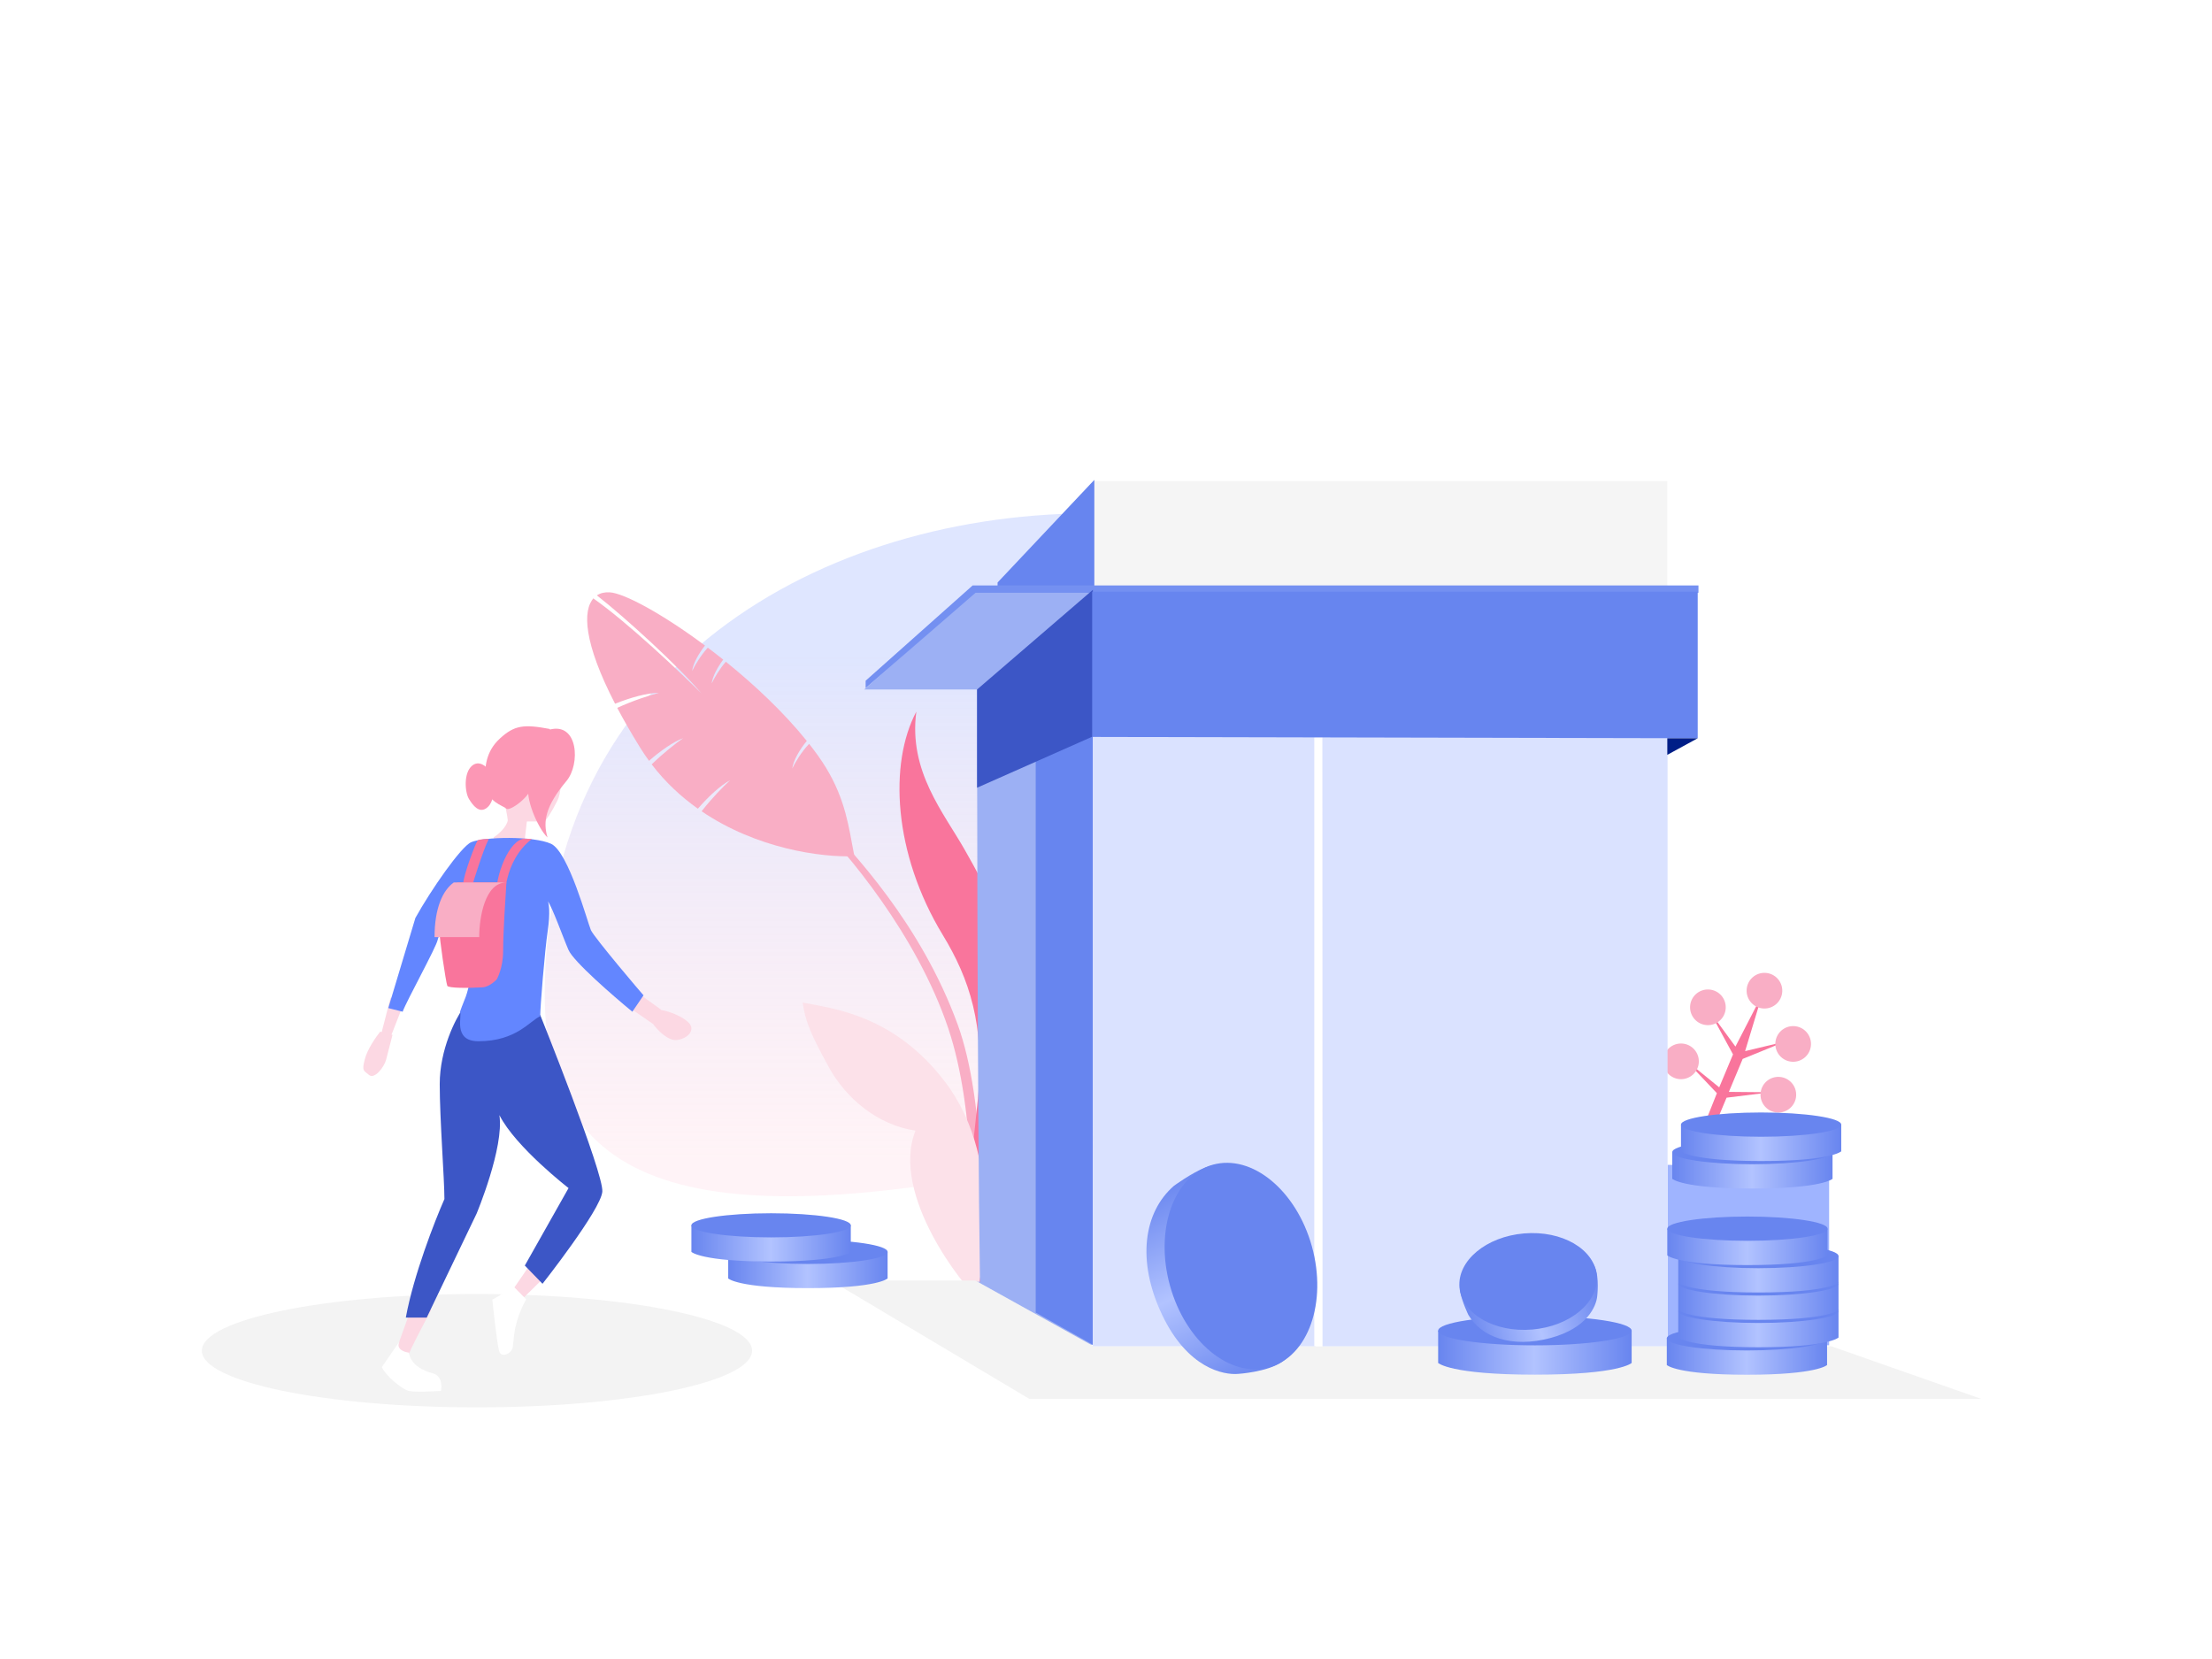 <svg width="800" height="600" viewBox="0 0 800 600" fill="none" xmlns="http://www.w3.org/2000/svg">
<rect width="800" height="600" fill="white"/>
<path d="M396.758 417.116C261.773 447.349 197 436.114 197 359.623C197 123.705 598 131.635 598 359.623C598 430.069 531.744 386.883 396.758 417.116Z" fill="url(#paint0_linear)"/>
<path d="M342.938 371.868C353.154 402.298 351.968 445.737 349.418 461.626L354.212 467.299C355.75 446.834 356.624 398.78 346.385 370.615C333.225 334.416 308.688 308.078 295.244 294.361L294.492 296.586C305.93 307.65 331.633 338.196 342.938 371.868Z" fill="#F9AEC5"/>
<path d="M371.711 397.231C372.506 424.08 360.003 466.879 351.209 465.492C345.229 464.549 351.404 420.838 353.693 397.181C356.238 370.887 350.629 354.032 341.005 338.207C322.971 308.551 321.5 276 331.404 257.377C328.5 279 341.394 294.012 349 307.5C356.606 320.988 370.115 343.357 371.711 397.231Z" fill="#F9759C"/>
<path d="M341.789 391.258C323.403 367.112 301.447 364.776 290.297 362.583C291.223 369.558 293.522 374.557 299.692 385.849C305.863 397.142 317.28 406.852 331.097 408.912C321.833 432.343 349.082 465.89 353.295 469.124C353.743 465.027 364.772 421.441 341.789 391.258Z" fill="#FCE1E9"/>
<path fill-rule="evenodd" clip-rule="evenodd" d="M215.867 215.327C225.983 223.213 245.484 241.027 253.68 250.764C245.791 242.922 226.95 225.089 214.692 216.496L214.739 216.28C210.589 220.715 211.087 232.542 222.45 254.514C228.067 252.268 234.165 250.563 238.342 250.571C234.894 251.467 228.926 253.381 223.231 256.008C225.543 260.382 228.274 265.146 231.47 270.318C232.507 271.996 233.593 273.607 234.724 275.153C238.907 271.512 243.49 268.293 247.069 266.972C244.344 268.876 239.871 272.375 235.69 276.446C240.625 282.897 246.335 288.177 252.398 292.472C256.185 288.105 260.52 284.058 264.043 282.203C261.532 284.5 257.425 288.693 253.746 293.408C273.596 306.89 296.837 310.146 309.002 309.655C308.698 308.162 308.42 306.643 308.136 305.097C306.419 295.729 304.511 285.325 295.716 273.112C294.733 271.746 293.702 270.382 292.632 269.024C289.821 271.916 287.538 275.839 286.537 277.942C286.893 275.021 289.315 270.912 291.792 267.971C283.526 257.707 272.998 247.784 262.508 239.317C260.152 242.046 258.275 245.311 257.393 247.164C257.697 244.673 259.503 241.317 261.565 238.559C259.699 237.068 257.836 235.624 255.99 234.234C253.37 237.073 251.262 240.715 250.311 242.713C250.639 240.027 252.713 236.335 254.971 233.471C239.711 222.104 225.737 214.491 220.443 214.218C218.708 214.129 217.146 214.482 215.867 215.327Z" fill="#F9AEC5"/>
<path d="M661.531 426.968V486.527H603.097V426.968V421.296L621.364 421.159L661.531 426.968Z" fill="#7795FF" fill-opacity="0.7"/>
<path d="M363 209.845V242L395.5 213L603 213.535V174H395.5L363 209.845Z" fill="#F5F5F5"/>
<path d="M395.78 212.787V173.553L360.787 210.666V244.068L395.78 212.787Z" fill="#6785EF"/>
<path d="M354.425 463.566H303.494L341.625 486.364H395.249V213.317H353.365L312.54 249.37H353.365C353.365 249.37 353.365 393.404 354.425 463.566Z" fill="#9CB0F4"/>
<path d="M352.759 463.12H300.456L372.253 505.913H716.5L662.296 486.894H395.552L352.759 463.12Z" fill="#F3F3F3"/>
<path d="M620.939 395.361L615.909 407.995L619.446 408.916L624.435 396.996L640.342 395.035L625.274 394.891L630.263 382.971L645.7 376.675L631.142 380.15L637.339 359.685L627.646 378.514L618.324 365.776L626.767 381.335L621.778 393.255L609.429 383.215L620.939 395.361Z" fill="#F9759C"/>
<circle cx="607.957" cy="383.849" r="6.451" transform="rotate(3.274 607.957 383.849)" fill="#F9AEC5"/>
<circle cx="617.69" cy="364.304" r="6.451" transform="rotate(3.274 617.69 364.304)" fill="#F9AEC5"/>
<circle cx="638.136" cy="358.294" r="6.451" transform="rotate(3.274 638.136 358.294)" fill="#F9AEC5"/>
<circle cx="648.521" cy="377.554" r="6.451" transform="rotate(3.274 648.521 377.554)" fill="#F9AEC5"/>
<circle cx="643.163" cy="395.914" r="6.451" transform="rotate(3.274 643.163 395.914)" fill="#F9AEC5"/>
<path d="M313.07 246.189V248.84L352.834 214.378H614.272V211.727H351.774L313.07 246.189Z" fill="#7490F1"/>
<path d="M374.572 474.7V274.819L395.249 265.806V486.364L374.572 474.7Z" fill="#6785EF"/>
<path d="M395.249 213.317L353.365 249.37V284.892L395.249 266.336V213.317Z" fill="#3C56C6"/>
<rect x="395.249" y="266.336" width="80.588" height="220.558" fill="#DAE2FF"/>
<path d="M475.332 266.653H478.303V486.869H475.332V266.653Z" fill="white"/>
<path d="M478.303 266.036H603.097V486.9H478.303V266.036Z" fill="#DAE2FF"/>
<path d="M614 214H395V266.521L614 267V214Z" fill="#6785EF"/>
<path d="M263.369 452.764H321.013V462.371C321.013 462.371 317.519 465.865 292.191 465.865C266.862 465.865 263.369 462.371 263.369 462.371V452.764Z" fill="url(#paint1_linear)"/>
<ellipse cx="292.191" cy="452.764" rx="28.822" ry="4.367" fill="#6885EF"/>
<path d="M250.055 443.156H307.7V452.764C307.7 452.764 304.206 456.257 278.877 456.257C253.549 456.257 250.055 452.764 250.055 452.764V443.156Z" fill="url(#paint2_linear)"/>
<ellipse cx="278.877" cy="443.156" rx="28.822" ry="4.367" fill="#6885EF"/>
<path d="M604.802 416.672H662.763V426.333C662.763 426.333 659.25 429.845 633.782 429.845C608.315 429.845 604.802 426.333 604.802 426.333V416.672Z" fill="url(#paint3_linear)"/>
<ellipse cx="633.782" cy="416.672" rx="28.98" ry="4.391" fill="#6885EF"/>
<path d="M607.952 406.732H665.913V416.392C665.913 416.392 662.401 419.905 636.933 419.905C611.465 419.905 607.952 416.392 607.952 416.392V406.732Z" fill="url(#paint4_linear)"/>
<ellipse cx="636.933" cy="406.732" rx="28.98" ry="4.391" fill="#6885EF"/>
<path d="M602.821 484.021H660.782V493.681C660.782 493.681 657.269 497.194 631.802 497.194C606.334 497.194 602.821 493.681 602.821 493.681V484.021Z" fill="url(#paint5_linear)"/>
<ellipse cx="631.802" cy="484.021" rx="28.98" ry="4.391" fill="#6885EF"/>
<path d="M606.962 474.081H664.923V483.741C664.923 483.741 661.41 487.253 635.942 487.253C610.475 487.253 606.962 483.741 606.962 483.741V474.081Z" fill="url(#paint6_linear)"/>
<ellipse cx="635.942" cy="474.081" rx="28.98" ry="4.391" fill="#6885EF"/>
<path d="M606.962 464.176H664.923V473.836C664.923 473.836 661.41 477.349 635.942 477.349C610.475 477.349 606.962 473.836 606.962 473.836V464.176Z" fill="url(#paint7_linear)"/>
<ellipse cx="635.942" cy="464.176" rx="28.98" ry="4.391" fill="#6885EF"/>
<path d="M606.962 454.272H664.923V463.932C664.923 463.932 661.41 467.445 635.942 467.445C610.475 467.445 606.962 463.932 606.962 463.932V454.272Z" fill="url(#paint8_linear)"/>
<ellipse cx="635.942" cy="454.272" rx="28.98" ry="4.391" fill="#6885EF"/>
<path d="M603 444.368H660.961V454.028C660.961 454.028 657.448 457.541 631.981 457.541C606.513 457.541 603 454.028 603 454.028V444.368Z" fill="url(#paint9_linear)"/>
<ellipse cx="631.981" cy="444.368" rx="28.98" ry="4.391" fill="#6885EF"/>
<path d="M520.127 481.26H590.112V492.924C590.112 492.924 585.87 497.165 555.12 497.165C524.369 497.165 520.127 492.924 520.127 492.924V481.26Z" fill="url(#paint10_linear)"/>
<ellipse cx="555.12" cy="481.26" rx="34.992" ry="5.302" fill="#6885EF"/>
<path d="M424.556 428.885C424.556 428.885 431.004 424.144 435.968 422.229C463.07 411.768 487.918 475.951 463.545 492.6C458.249 496.217 447.854 496.879 447.854 496.879C442.624 497.354 429.528 494.977 420.277 475.482C411.025 455.988 413.62 438.395 424.556 428.885Z" fill="url(#paint11_linear)"/>
<ellipse cx="448.806" cy="457.89" rx="26.627" ry="38.038" transform="rotate(-15.529 448.806 457.89)" fill="#6885EF"/>
<path d="M531.048 475.541C531.048 475.541 528.781 470.813 528.152 467.385C524.719 448.668 569.055 440.488 576.804 458.203C578.487 462.052 577.648 468.823 577.648 468.823C577.317 472.247 574.192 480.387 560.518 483.968C546.844 487.549 535.837 483.737 531.048 475.541Z" fill="url(#paint12_linear)"/>
<ellipse cx="552.668" cy="463.464" rx="17.442" ry="24.917" transform="rotate(-94.818 552.668 463.464)" fill="#6885EF"/>
<ellipse cx="172.5" cy="488.5" rx="99.5" ry="20.5" fill="#F3F3F3"/>
<path d="M143.329 488.199L147.927 475.363L156.005 473.632C153.312 478.633 147.927 488.864 147.927 489.787C147.927 490.71 144.291 490.699 143.329 488.199Z" fill="#FCD8E3"/>
<path d="M185.352 466.613L192.566 456.106L199.108 459.774L188.814 469.877L185.352 466.613Z" fill="#FCD8E3"/>
<path d="M154.334 476.517H146.773C149.565 461.219 157.242 441.569 160.731 433.656C160.731 426.403 159.034 404.744 159.034 392.084C159.034 379.424 164.874 368.368 167.201 365.071L195.375 367.073C195.375 367.073 218.419 424.405 217.837 430.999C217.255 437.593 196.207 464.298 196.207 464.298L189.809 457.704L205.624 429.68C205.624 429.68 186.514 414.914 180.617 403.296C182.368 415.061 172.362 438.932 172.362 438.932L154.334 476.517Z" fill="#3C56C6"/>
<path d="M147.927 503.058C145.619 502.596 139.465 497.672 138.119 494.403L144.465 485.172C143.081 487.941 146.196 489.018 147.927 489.21C147.927 489.21 147.927 494.403 156.582 496.711C159.978 497.617 159.851 501.711 159.467 503.058C155.428 503.25 150.235 503.519 147.927 503.058Z" fill="white"/>
<path d="M185.688 465.236L180.578 468.629L178.062 470.04C178.062 470.04 179.74 486.387 180.578 488.827C181.417 491.267 185.154 489.437 185.459 487.15C185.821 484.433 185.764 482.126 186.869 478.199C187.975 474.272 189.284 471.73 190.301 469.925L185.688 465.236Z" fill="white"/>
<path d="M183.699 296.503C183.238 299.272 180.045 301.888 178.506 302.849C178.506 304.696 185.815 305.927 189.469 306.311L190.623 296.503H183.699Z" fill="#FCD8E3"/>
<path d="M181.391 287.848C182.776 290.618 183.507 295.156 183.699 297.08H189.469H196.97C197.547 296.503 199.277 294.195 201.585 289.579C204.47 283.809 201.585 270.539 200.431 268.808C199.277 267.077 192.931 261.885 186.584 267.077C180.237 272.27 179.661 284.386 181.391 287.848Z" fill="#FCD8E3"/>
<path d="M198.7 277.463C200.431 274.578 202.855 267.77 198.7 263.616C189.469 261.885 186.057 262.268 180.814 267.077C175.772 271.702 175.045 277.463 175.622 283.809C176.199 290.156 181.968 291.31 183.122 292.464C184.276 293.618 192.354 287.848 192.354 283.809C192.354 280.578 196.585 278.232 198.7 277.463Z" fill="#FC97B5"/>
<path d="M170.743 276.917C173.255 274.834 175.931 277.208 176.955 278.656C177.525 280.834 178.642 285.419 178.556 286.338C178.449 287.487 178.128 290.934 175.669 292.443C173.21 293.952 171.127 291.44 169.618 288.981C168.109 286.523 167.603 279.522 170.743 276.917Z" fill="#FC97B5"/>
<path d="M204.885 282.438C209.942 276.391 209.164 261.041 198.703 263.894C192.998 270.075 195.099 272.447 194.482 275.211C193.714 278.651 192.98 280.296 191.417 283.802L191.396 283.85C189.557 287.973 194.482 299.555 198.014 302.883C196.326 297.178 197.169 291.663 204.885 282.438Z" fill="#FC97B5"/>
<path d="M236.203 370.355L228.703 365.162V357.661L239.088 365.162L236.203 370.355Z" fill="#FCD8E3"/>
<path d="M137.903 373.826L141.218 360.977L147.958 357.949L140.967 375.809L137.903 373.826Z" fill="#FCD8E3"/>
<path d="M170.429 352.469C168.698 361.302 168.255 360.444 166.371 365.899C167.333 366.992 163.509 376.583 173.028 376.583C186.816 376.583 191.721 369.079 195.375 367.549C195.375 364.269 196.97 344.254 198.123 336.384C199.047 330.087 198.508 326.584 198.123 325.928C199.854 328.333 203.778 339.401 205.624 343.598C207.47 347.796 221.779 360.214 228.703 365.899L232.742 359.969C232.165 359.392 214.856 339.007 213.702 336.384C212.548 333.76 205.624 308.042 199.277 305.157C192.931 302.272 175.045 302.614 170.429 304.582C166.736 306.156 155.812 321.92 150.235 331.977L140.427 364.587L145.619 365.899C147.158 361.745 157.851 342.471 158.313 339.847C158.89 336.568 168.698 326.074 168.698 327.386C168.698 333.944 172.16 343.635 170.429 352.469Z" fill="#6386FF"/>
<path d="M244.858 376.124C241.627 376.586 237.742 372.47 236.203 370.355C235.626 368.432 235.28 364.7 238.511 365.162C242.55 365.739 247.743 368.047 249.474 370.355C251.205 372.663 248.897 375.547 244.858 376.124Z" fill="#FCD8E3"/>
<path d="M131.956 383.018C132.879 379.442 136.029 374.932 137.488 373.124L141.958 374.277L139.652 383.215C138.931 386.009 135.399 390.46 133.453 388.767C131.506 387.073 130.803 387.487 131.956 383.018Z" fill="#FCD8E3"/>
<path d="M182.545 325.351C182.545 325.351 181.968 311.504 192.354 303.426C191.777 303.426 189.674 303.192 188.892 303.426C183.122 305.157 178.507 319.005 179.66 325.351H182.545Z" fill="#F9759C"/>
<path d="M171.006 319.582C171.006 319.582 174.66 307.465 176.776 303.426C176.199 303.426 173.314 303.426 172.737 304.003C172.084 304.656 167.544 316.697 167.544 319.582H171.006Z" fill="#F9759C"/>
<path d="M181.968 343.814C181.968 337.352 182.773 325.107 183.157 319.145H165.33C163.407 324.146 158.89 334.006 158.89 336.314C158.89 339.198 161.184 354.78 161.761 356.511C162.061 357.41 169.39 357.387 174.454 357.088C177.187 356.927 179.647 354.203 179.647 354.203C179.647 354.203 181.968 350.276 181.968 343.814Z" fill="#F9759C"/>
<path d="M157.159 338.926C157.159 328.54 160.079 322.03 164.117 319.145H183.157C175.311 319.145 173.314 332.002 173.314 338.926H157.159Z" fill="#F9AEC5"/>
<path d="M614 267H603V273L614 267Z" fill="#001E87"/>
<defs>
<linearGradient id="paint0_linear" x1="388.394" y1="235.963" x2="388.394" y2="418.919" gradientUnits="userSpaceOnUse">
<stop stop-color="#BBCAFF" stop-opacity="0.48"/>
<stop offset="1" stop-color="#FFC5D6" stop-opacity="0.2"/>
</linearGradient>
<linearGradient id="paint1_linear" x1="263.369" y1="462.371" x2="321.013" y2="462.371" gradientUnits="userSpaceOnUse">
<stop stop-color="#6885EF"/>
<stop offset="0.497" stop-color="#B2C3FF"/>
<stop offset="1" stop-color="#6885EF"/>
</linearGradient>
<linearGradient id="paint2_linear" x1="250.055" y1="452.764" x2="307.7" y2="452.764" gradientUnits="userSpaceOnUse">
<stop stop-color="#6885EF"/>
<stop offset="0.497" stop-color="#B2C3FF"/>
<stop offset="1" stop-color="#6885EF"/>
</linearGradient>
<linearGradient id="paint3_linear" x1="604.802" y1="426.333" x2="662.763" y2="426.333" gradientUnits="userSpaceOnUse">
<stop stop-color="#6885EF"/>
<stop offset="0.497" stop-color="#B2C3FF"/>
<stop offset="1" stop-color="#6885EF"/>
</linearGradient>
<linearGradient id="paint4_linear" x1="607.952" y1="416.392" x2="665.913" y2="416.392" gradientUnits="userSpaceOnUse">
<stop stop-color="#6885EF"/>
<stop offset="0.497" stop-color="#B2C3FF"/>
<stop offset="1" stop-color="#6885EF"/>
</linearGradient>
<linearGradient id="paint5_linear" x1="602.821" y1="493.681" x2="660.782" y2="493.681" gradientUnits="userSpaceOnUse">
<stop stop-color="#6885EF"/>
<stop offset="0.497" stop-color="#B2C3FF"/>
<stop offset="1" stop-color="#6885EF"/>
</linearGradient>
<linearGradient id="paint6_linear" x1="606.962" y1="483.741" x2="664.923" y2="483.741" gradientUnits="userSpaceOnUse">
<stop stop-color="#6885EF"/>
<stop offset="0.497" stop-color="#B2C3FF"/>
<stop offset="1" stop-color="#6885EF"/>
</linearGradient>
<linearGradient id="paint7_linear" x1="606.962" y1="473.836" x2="664.923" y2="473.836" gradientUnits="userSpaceOnUse">
<stop stop-color="#6885EF"/>
<stop offset="0.497" stop-color="#B2C3FF"/>
<stop offset="1" stop-color="#6885EF"/>
</linearGradient>
<linearGradient id="paint8_linear" x1="606.962" y1="463.932" x2="664.923" y2="463.932" gradientUnits="userSpaceOnUse">
<stop stop-color="#6885EF"/>
<stop offset="0.497" stop-color="#B2C3FF"/>
<stop offset="1" stop-color="#6885EF"/>
</linearGradient>
<linearGradient id="paint9_linear" x1="603" y1="454.028" x2="660.961" y2="454.028" gradientUnits="userSpaceOnUse">
<stop stop-color="#6885EF"/>
<stop offset="0.497" stop-color="#B2C3FF"/>
<stop offset="1" stop-color="#6885EF"/>
</linearGradient>
<linearGradient id="paint10_linear" x1="520.127" y1="492.924" x2="590.112" y2="492.924" gradientUnits="userSpaceOnUse">
<stop stop-color="#6885EF"/>
<stop offset="0.497" stop-color="#B2C3FF"/>
<stop offset="1" stop-color="#6885EF"/>
</linearGradient>
<linearGradient id="paint11_linear" x1="419.326" y1="427.934" x2="453.56" y2="498.781" gradientUnits="userSpaceOnUse">
<stop stop-color="#6885EF"/>
<stop offset="0.503" stop-color="#B2C3FF"/>
<stop offset="1" stop-color="#6885EF"/>
</linearGradient>
<linearGradient id="paint12_linear" x1="529.799" y1="478.791" x2="579.566" y2="465.382" gradientUnits="userSpaceOnUse">
<stop stop-color="#6885EF"/>
<stop offset="0.503" stop-color="#B2C3FF"/>
<stop offset="1" stop-color="#6885EF"/>
</linearGradient>
</defs>
</svg>
